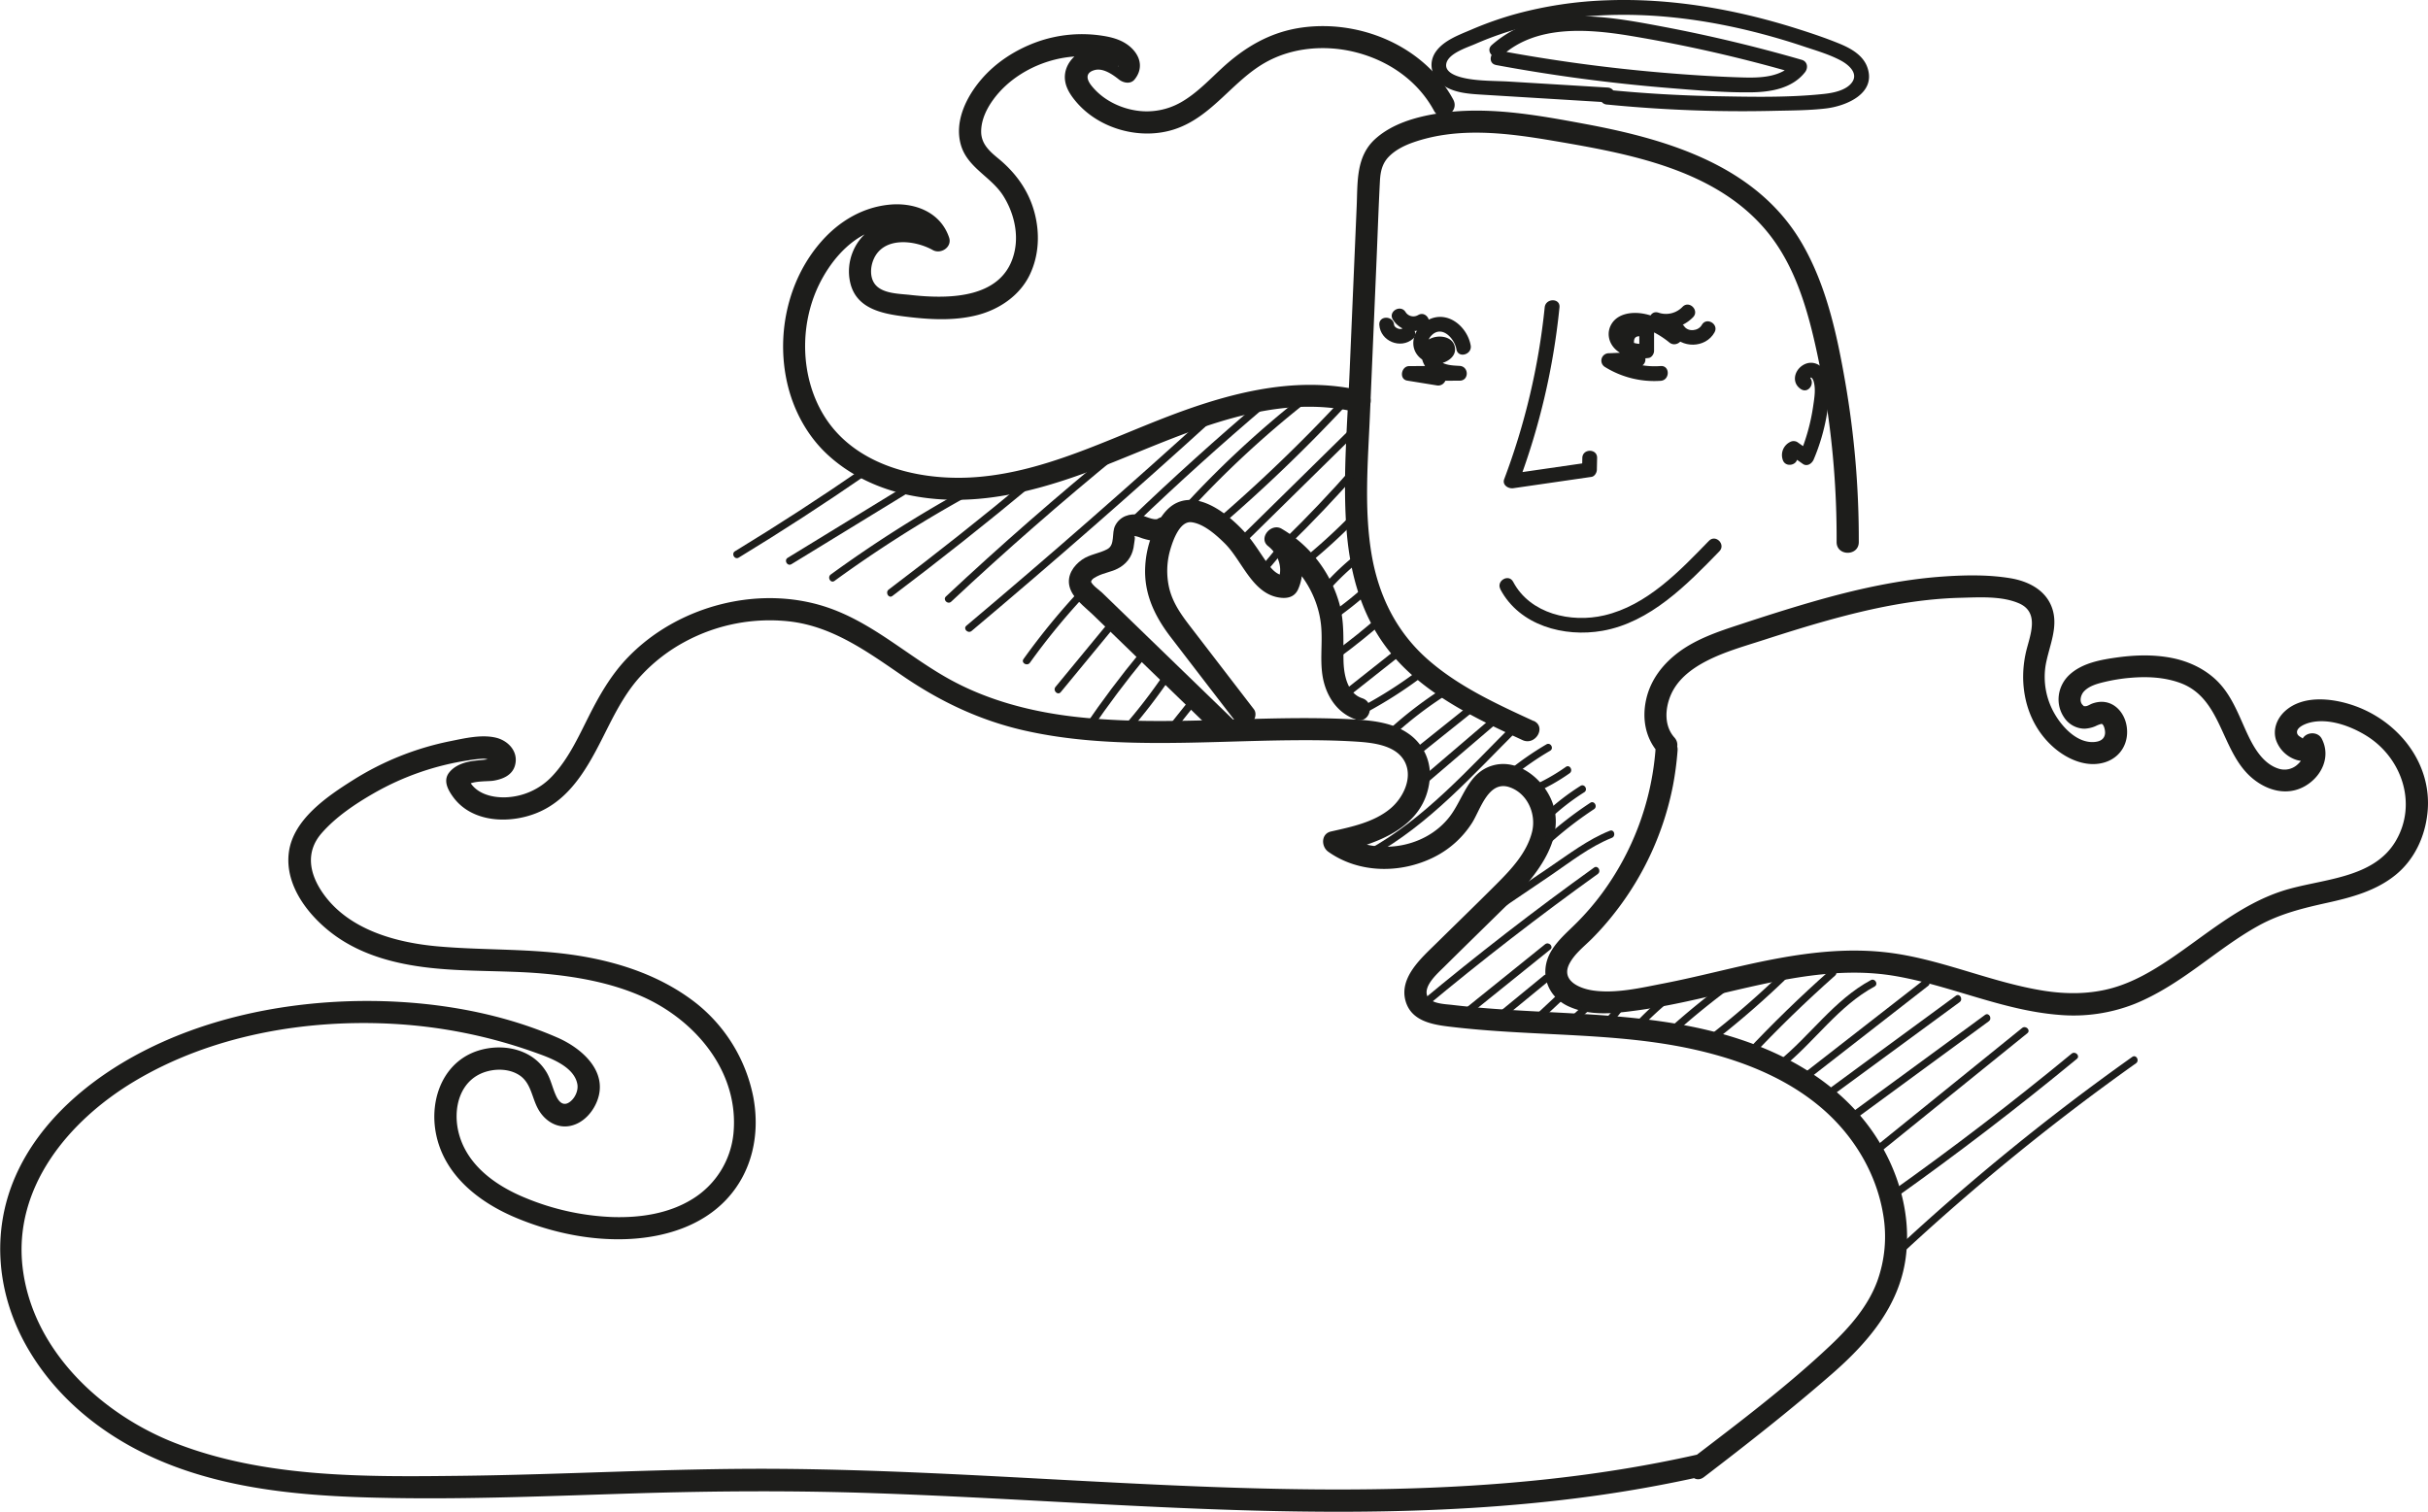 <svg id="Layer_12" data-name="Layer 12" xmlns="http://www.w3.org/2000/svg" viewBox="0 0 1642.2 1022.52"><defs><style>.cls-1{fill:#1d1d1b;}.cls-2{fill:none;stroke:#1d1d1b;stroke-miterlimit:10;}</style></defs><title>55</title><path class="cls-1" d="M1617.83,1737.11c-135.73,30.62-275.77,25.09-413.71,17.81-69.11-3.65-138.24-7.79-207.47-8.26-71.8-.49-143.5,3.92-215.27,4.72-64.08.72-131.88,1.51-192.53-22.13-50-19.5-96.44-62.61-103.26-118.27-6.7-54.64,31.08-99.78,75.32-126.32,52.12-31.27,116.21-42.41,176.32-38.94a339.83,339.83,0,0,1,94.32,19.11c10,3.56,27,9.37,29.19,21.67.73,4.18-1.46,9.06-4.74,11.68-4.33,3.48-7.5.78-9.59-3.68-2.45-5.2-3.52-11-6.46-16a32.89,32.89,0,0,0-12.08-11.83c-9.47-5.37-21.11-6.25-31.56-3.64-25.57,6.39-36,32.78-31.18,57,5.6,28.2,29.33,46.54,54.56,57,24.09,10,51,15.61,77.12,14.1,23.74-1.37,48-8.89,64.68-26.62,17.5-18.59,22.84-44,18.36-68.73a107.59,107.59,0,0,0-38.34-63.76c-22.74-18-50.61-27.64-79-32.3-31.87-5.24-64-3.63-96-6.46-28.53-2.52-60.74-11.29-78-36.17-9.1-13.13-11.8-27.81-.67-40.5,9.59-10.93,22.45-19.58,35-26.8A183.88,183.88,0,0,1,787,1267.4a88.48,88.48,0,0,1,10.09-1.13c2-.07,5.1,1.23,6.89,1,0,0,.41-1.91,1-1.69-.78-.29-3.44.91-4.48,1.07-4.86.76-9.84.76-14.62,2-4.5,1.17-8.91,3.24-11.85,7-4.24,5.37-.92,11.6,2.62,16.48,12.68,17.46,38,18.37,56.51,10.93,25.57-10.28,37.37-36.57,49.07-59.64,6-11.8,12.4-23.34,21.42-33.13A114.11,114.11,0,0,1,933.82,1187a120.82,120.82,0,0,1,70.61-13.54c29.34,3.45,52.91,20.8,76.6,37,25.24,17.26,52.14,30,82.06,36.77,28.78,6.52,58.45,8.29,87.89,8.42,31.07.14,62.1-1.56,93.17-1.83,14.87-.13,29.8,0,44.65,1,11.06.77,26.34,2.67,31.79,14,5.2,10.75-1.42,24-9.79,31.06-11.16,9.43-26.51,12.52-40.37,15.66-6.81,1.54-6.69,10.24-1.79,13.71,20.73,14.69,48.82,14.84,71.18,3.79a64.83,64.83,0,0,0,26.14-23.47c5.56-8.89,11-28.8,25.23-24,12.28,4.18,18.24,18.27,15.25,30.26-3.57,14.3-14.33,25.56-24.45,35.68-13.37,13.37-26.94,26.54-40.42,39.8-9.91,9.75-25.16,23-20.68,38.86,4.25,15,21.05,16.4,34,17.87,18.85,2.14,37.81,3.19,56.75,4.15,35.09,1.78,70.42,3.15,104.82,10.89,30.76,6.91,61.42,18.72,85.67,39.39,21.66,18.46,37.18,44,41.82,72.21a88.78,88.78,0,0,1-4,45c-6.3,17.08-18.66,31.17-31.71,43.49-29,27.4-61.42,51.86-93.1,76.07-7.57,5.78-.1,18.82,7.57,13,29.45-22.51,58.73-45.48,86.67-69.86,24-20.93,45.34-45.68,49.77-78.29,4-29.2-4.82-59.31-21.07-83.6-17.52-26.19-43.6-45-72.32-57.29-67.55-28.94-142-21.86-213.31-30.36-4.79-.57-15.35-.73-17.06-6.58-2-6.78,7.3-14.88,11.45-19,14.27-14.14,28.66-28.16,43-42.28,19.45-19.21,44.4-48.47,26.53-76.78-7.61-12.05-22.24-21.66-36.9-17.21-16.51,5-19.52,22.65-28.9,34.7-17.21,22.11-51.68,26.64-74.27,10.63l-1.79,13.71c27-6.11,59.22-17.12,62.66-49.2a33.6,33.6,0,0,0-14.57-31.65c-10.81-7.5-24.82-8.82-37.58-9.51-61.93-3.37-124.12,5.2-185.93-1.54-30-3.27-59.95-10.86-86.52-25.51-26.94-14.85-49.89-36.35-79-47.33-47.48-17.93-105.36-3.11-139.83,33.7-10.66,11.39-18.29,24.74-25.26,38.59-7.1,14.1-13.85,29-24.83,40.59a45.31,45.31,0,0,1-31.2,14.24c-10.26.38-21.88-2.87-25.87-13.39l-.76,5.78c2.84-3.73,13.84-3,18-3.6,6.25-1,12.82-3.59,14.71-10.28,2.62-9.27-4.48-16.92-13.07-18.89-9.77-2.24-21.09.48-30.72,2.41a195.75,195.75,0,0,0-65.73,26.32c-17.48,11-40.51,26.63-43.41,48.88-2.95,22.61,13.66,43.48,30.84,56,18.71,13.63,41.51,19.52,64.18,22.08,25.27,2.85,50.79,1.69,76.11,3.86,23,2,46.47,6.12,67.71,15.52,36.21,16,65.88,51.09,61.87,92.76a58.86,58.86,0,0,1-27.92,44.39c-16,9.87-35.33,12.66-53.88,12.09a170.33,170.33,0,0,1-58.85-12.94c-19.59-8-38.85-21.45-44.87-42.79-4.9-17.37.3-38.21,19.63-43,7-1.74,15.09-1.21,21.19,2.84,7.49,5,8.24,14.18,12,21.7,4.23,8.53,12.83,14.6,22.61,12.46,8.24-1.8,14.61-8.73,17.69-16.3,8.18-20.08-9.86-36-26.56-43.32-44.67-19.55-96.65-26.52-145.09-24.48-46.58,2-94,12.39-135.6,33.91-35.68,18.47-69.29,46.56-85.83,84-17,38.44-12.61,81.18,8.43,117.14,22.31,38.14,58.89,64.65,99.86,79.79,46,17,96.08,20.16,144.73,21,55.22,1,110.42-1.4,165.61-3.1,54.82-1.69,109.56-2,164.37-.05,53.76,1.87,107.47,5.14,161.19,7.87,106.84,5.43,214.37,8.7,320.67-5.73q38.41-5.21,76.27-13.69c9.41-2.12,5.43-16.59-4-14.46Z" transform="translate(-470.23 -753.09)"/><path class="cls-1" d="M1589.9,1260.83a188.22,188.22,0,0,1-36.23,96.68,176.58,176.58,0,0,1-17.1,19.84c-6.11,6.15-13,11.84-17.38,19.46-8,13.93-2.8,30.15,11.67,36.89,15,7,31.61,4.92,47.47,2.74,19.65-2.7,39-7.25,58.28-11.77,38-8.9,77.14-18.11,116.24-11.23,37.15,6.53,72,23.11,109.87,26.12a112.51,112.51,0,0,0,51.72-7.57c15.42-6.33,29.23-15.5,42.7-25.22,13.25-9.55,26.26-19.55,40.58-27.47,14.81-8.2,30.55-12,46.94-15.62,16.19-3.6,32.5-8,45.65-18.61,12.8-10.3,20-25.75,21.73-41.87,3.73-33.86-20.16-63.32-51.48-73.42-14.05-4.53-33-6.43-44.85,4.34-5.43,4.93-8.38,12.39-6.06,19.56a21.57,21.57,0,0,0,14.18,13.55c6.65,1.87,13.33-.62,16.7-6.71h-13c1.79,3.43-.48,7.09-3.06,9.43a13,13,0,0,1-13.38,3c-11.09-3.67-17.32-15.69-21.81-25.59-5.44-12-10.1-24.58-19.77-33.95-8.33-8.07-19.25-13.11-30.57-15.3-12-2.31-24.08-2-36.1-.4-11.35,1.56-24.11,3.71-32.85,11.76-8.17,7.52-10,19.93-3.5,29.17A16.72,16.72,0,0,0,1880,1246a21.33,21.33,0,0,0,7.61-1.75,20,20,0,0,1,3.49-1.38c1-.16.53-.31,1.27.3.94.78,1.83,4.07,1.62,6.1-.4,3.9-3.46,5.43-7.23,5.73-11.44.91-21.48-9.81-26.71-18.8a49.78,49.78,0,0,1-6.28-32.84c2.24-13.23,9.3-26.46,4.06-39.92-4.52-11.59-16.08-17.25-27.73-19.2-14.42-2.42-29.5-2.21-44-1.28-30.83,2-61.12,8.83-90.72,17.4-16.48,4.77-32.81,10-49.11,15.39-13.84,4.53-28.12,9.37-40,18-11.07,8.09-19.7,19-22.68,32.65-2.84,13-.46,26.16,8.54,36.18,6.46,7.2,17-3.44,10.61-10.61-6.94-7.73-6.4-19.14-2.66-28.25,4.54-11.06,14.36-18.38,24.69-23.68,12-6.13,25.16-9.8,37.91-13.92,14.61-4.72,29.26-9.33,44.05-13.44,29.28-8.15,59.26-14.49,89.74-15.23,12.41-.3,27.48-1.33,39.21,3.71,13.18,5.66,8.55,19.2,5.6,30-6.55,24-1.21,50.9,18.24,67.74,9.27,8,22.58,13.79,34.85,9.68,10.61-3.55,16-13.59,14.22-24.4-1.48-9.19-8.59-17.19-18.45-16.29a19.93,19.93,0,0,0-5,1.19c-1.13.4-3.24,1.83-4.45,1.7s-.5.44-1.78-.77c-2.61-2.49-1.23-7,.78-9.17,3.61-3.9,9.37-5.38,14.36-6.55a117.56,117.56,0,0,1,16.74-2.68c11.37-1,23-.53,33.79,3.35,28.46,10.22,27.51,45.57,48.21,63.84,10.2,9,24.34,13.16,36.73,5.87,11.13-6.54,17.32-19.87,11.05-31.88-2.6-5-10.3-4.78-13,0-1.08,2,.73-.18.74,0,0-.15.1.45-.5-.08-1.32-1.17-3.34-1.61-3.88-3.61-1-3.9,5.48-6.42,8.47-7.19,12.7-3.28,27.8,2.27,38.49,8.93,23.88,14.87,34.52,46,19.72,71.13-15.42,26.17-51.15,25.46-76.84,33.84-28.69,9.36-51.34,29.54-75.95,46.12-12,8.06-24.61,15.41-38.57,19.39-15.26,4.35-31.42,4.38-47,1.88-33.64-5.38-65.16-19.59-98.82-24.91-35.55-5.62-70.94.38-105.66,8.28-17.57,4-35.06,8.4-52.75,11.82-15,2.91-32,6.92-47.37,4.68-9.24-1.35-21.85-6.74-15.9-18.16,3.54-6.79,10.1-11.73,15.41-17.07a192.68,192.68,0,0,0,15.37-17.51,202.41,202.41,0,0,0,39.27-86.11,212.71,212.71,0,0,0,3.08-23.51c.73-9.63-14.27-9.58-15,0Z" transform="translate(-470.23 -753.09)"/><path class="cls-1" d="M1515,961a462.55,462.55,0,0,1-27.38,116.18c-1.5,4,2.81,6.64,6.15,6.15l52.84-7.66c2.17-.31,3.63-2.82,3.67-4.82l.17-8c.14-6.44-9.86-6.44-10,0l-.17,8,3.67-4.82-52.84,7.66,6.15,6.15A472.53,472.53,0,0,0,1525,961c.65-6.4-9.36-6.35-10,0Z" transform="translate(-470.23 -753.09)"/><path class="cls-1" d="M1485,1151.68c13,24.56,43.14,32.63,69,28.11,32.38-5.67,57.3-31.27,79.18-53.82,4.48-4.62-2.58-11.7-7.07-7.07-19.92,20.53-41.92,43.7-70.85,50.45-22.47,5.24-50.14-1-61.59-22.71-3-5.69-11.64-.65-8.63,5Z" transform="translate(-470.23 -753.09)"/><path class="cls-1" d="M1507.57,1240.82c-25-11.51-50.82-23.33-71.65-41.66-21.76-19.14-33.69-44.12-38.24-72.52-4.86-30.35-2.22-61.65-.91-92.17L1401.27,929c.76-17.8,1.36-35.61,2.28-53.4.34-6.49,1.55-12.1,6.31-16.82,4.39-4.36,10.23-7.26,16-9.3,30.56-10.77,63.9-6.44,95.1-1.13,51.32,8.74,110.51,19.34,145.14,62.26,18.74,23.22,27.09,53.11,33.22,81.76A593.53,593.53,0,0,1,1712,1093.71q.5,13,.44,26.05c0,9.65,15,9.67,15,0a622.41,622.41,0,0,0-9.23-108.61c-5.55-31.89-12.68-64.87-29.05-93.17-30.48-52.66-90.45-70.53-146.64-81-33-6.12-67.09-12.42-100.63-7-14.64,2.37-30.41,7-41.6,17.19-12.94,11.81-11.76,28.9-12.44,45l-4.8,112.4c-1.44,33.76-4.43,67.92-2.45,101.7,1.82,31.18,9.23,61.94,28.91,86.85,18.29,23.15,44.54,38.49,70.67,51.25,6.57,3.21,13.2,6.29,19.84,9.35,8.71,4,16.34-8.91,7.57-13Z" transform="translate(-470.23 -753.09)"/><path class="cls-1" d="M1557,823.79q37.47,3.68,75.15,4.38,18.82.33,37.64-.1c11.72-.27,23.69-.24,35.35-1.61,13.8-1.62,34.35-10.14,28.07-27.87-2.88-8.11-11-12.72-18.54-15.84-9.73-4-19.82-7.37-29.86-10.53-41-12.9-84.26-20.48-127.33-18.94a268.93,268.93,0,0,0-62.39,9.36,235,235,0,0,0-29.6,10.45c-8.19,3.51-18.37,7.13-23.86,14.59-5.67,7.7-3.41,17.36,4.15,22.73,7.87,5.58,17.82,6.16,27.11,6.73l84.73,5.17c6.43.39,6.4-9.61,0-10l-66-4c-9.68-.59-19.91-.29-29.45-2.1-4.69-.89-15.09-3.4-13.71-10.12,1.44-7,14.22-10.89,19.77-13.33a216.21,216.21,0,0,1,26.32-9.53,251.93,251.93,0,0,1,55.38-9.55c37.87-2.34,75.89,2.75,112.48,12.48q14.07,3.74,27.88,8.37c8.32,2.78,17.17,5.33,24.93,9.47,5.3,2.82,12.37,8.75,7.39,15.13-4,5.17-12.58,6.84-18.7,7.49-23.61,2.52-48,2-71.75,1.57q-37.65-.66-75.15-4.38c-6.4-.63-6.36,9.38,0,10Z" transform="translate(-470.23 -753.09)"/><path class="cls-1" d="M1464.94,986.72c-2.08-11.67-13.66-22.45-26-18.4-10.56,3.45-17.75,17.67-8.64,26.47a16.49,16.49,0,0,0,13.36,4.28c4.52-.58,10.51-4,10.69-9.19.39-11.12-16.54-11.67-21.14-3.77-3.41,5.85-1.09,13.38,3.45,17.89,5.46,5.42,13.54,6.16,20.81,6.59v-10l-34.1.14c-5.43,0-7.06,8.9-1.33,9.82l20.05,3.24c6.3,1,9-8.62,2.66-9.64l-20.05-3.24-1.33,9.82,34.1-.14c6.48,0,6.38-9.62,0-10-5-.3-12.18-.37-15-5.29-.69-1.2-1.63-3.6-.15-4.52.81-.5,2-.42,2.2.42l.5-3.85c-3,5.31-12.49-.7-7-6.92,7.13-8,15.94,1.43,17.28,8.94,1.13,6.33,10.76,3.64,9.64-2.66Z" transform="translate(-470.23 -753.09)"/><path class="cls-1" d="M1606.4,977.7c-7.29-6-16.06-11.12-25.5-12.57-7.22-1.11-16.13.08-20.45,6.71-4,6.2-2.24,13.77,3.3,18.31,6,4.92,14.08,6.12,21.56,5.08,2.13-.3,3.67-2.84,3.67-4.82V976.27a5.07,5.07,0,0,0-3.67-4.82c-4.66-1-11.53-1.64-15.45,1.73-2.77,2.37-4.16,6.52-4.4,10a17.46,17.46,0,0,0,11.48,17.82l1.33-9.82-19.94.86a5,5,0,0,0-2.52,9.32,63.19,63.19,0,0,0,37.62,9.33c6.38-.44,6.43-10.45,0-10a53.94,53.94,0,0,1-32.57-8l-2.52,9.32,19.94-.86c5.8-.25,6.58-7.89,1.33-9.82-2.63-1-4.07-3.81-4.21-6.49-.25-4.87,3.21-4.69,7.26-3.82l-3.67-4.82V990.4l3.67-4.82a17.73,17.73,0,0,1-11.51-2.38c-3-1.94-4.25-5.25-.56-7.37,8.67-5,22.36,3.71,28.75,8.94,4.94,4,12.06-3,7.07-7.07Z" transform="translate(-470.23 -753.09)"/><path class="cls-1" d="M1418.81,975.22c-1.5,1.29-5.54-.45-5.68-2.41-.44-6.39-10.44-6.43-10,0,.76,11.07,14.35,16.69,22.75,9.48,4.89-4.2-2.21-11.24-7.07-7.07Z" transform="translate(-470.23 -753.09)"/><path class="cls-1" d="M1429.35,966.22a6.22,6.22,0,0,1-8.43-2c-3.34-5.49-12-.47-8.63,5a16.38,16.38,0,0,0,22.11,5.62c5.54-3.27.51-11.91-5-8.63Z" transform="translate(-470.23 -753.09)"/><path class="cls-1" d="M1589.25,974.21a25.64,25.64,0,0,0,26.07-6.52c4.52-4.59-2.55-11.67-7.07-7.07a15.58,15.58,0,0,1-16.34,3.95c-6.14-2-8.77,7.69-2.66,9.64Z" transform="translate(-470.23 -753.09)"/><path class="cls-1" d="M1600.58,978.65c6.71,10.26,23.2,10.21,29.29-.74,3.13-5.63-5.5-10.68-8.63-5-2.29,4.13-9.29,4.91-12,.74-3.51-5.36-12.17-.36-8.63,5Z" transform="translate(-470.23 -753.09)"/><path class="cls-1" d="M1693.31,1007.68c.54.35.77,1.31,1,1.43-.11,0,1-.63.73-.79,1.51.79,2,3,2.27,4.45.94,4.89-.08,10.55-.78,15.41a134.93,134.93,0,0,1-9.31,33.08l7.34-3-8.7-6.13a5,5,0,0,0-5,0,9.84,9.84,0,0,0-4.89,11.87c1.85,6.15,11.51,3.53,9.64-2.66l.29-.58h-5l8.7,6.13c2.94,2.07,6.21-.29,7.34-3a136.59,136.59,0,0,0,8.89-30.39c1.41-8.46,3.59-18.86.06-27.07-2.86-6.66-10.08-10.41-16.57-6.11-5.78,3.83-7.28,11.94-1,16,5.43,3.49,10.45-5.16,5-8.63Z" transform="translate(-470.23 -753.09)"/><path class="cls-1" d="M1318.27,1232.79q-21.62-28.14-43.25-56.27c-6.09-7.94-11.65-15.81-14-25.68a51.31,51.31,0,0,1,.77-26.05c1.75-6,6.34-19.45,14.36-18.44,8.3,1.05,16.8,8.71,22.49,14.33,11.49,11.35,18.24,33.08,35.85,36.45,5.81,1.11,11.29.23,13.82-5.62a32.43,32.43,0,0,0,2.69-14c-.35-9.79-4.68-19.48-12.45-25.6l-9.09,11.78c18.63,10.85,32,30.55,34.26,52.15,1.37,13.18-1.49,26.69,2.17,39.65,3.15,11.14,10.44,20.71,21.68,24.36,9.2,3,13.14-11.49,4-14.46-10.25-3.33-12.45-16.25-12.65-25.51-.28-12.77.74-25.14-2.57-37.66a85.44,85.44,0,0,0-39.31-51.48c-7.1-4.14-16,6.37-9.09,11.78s10.45,15.13,6.45,23.53l6.48-3.71c-6.62.87-10.77-4.45-14.28-9.44-4.75-6.76-8.91-13.78-14.53-19.9-10.26-11.18-29.35-27.14-45.6-19.92-7.6,3.37-12.49,11.51-15.78,18.82a67.7,67.7,0,0,0-5.88,24.36c-1,18.33,6.38,33.64,17.27,47.84q21.6,28.16,43.25,56.27c2.49,3.24,6.42,4.87,10.26,2.69,3.18-1.81,5.15-7.06,2.69-10.26Z" transform="translate(-470.23 -753.09)"/><path class="cls-1" d="M1253.35,1104c-2.54,1.47-9.43-2.21-12.39-2.7-6.63-1.1-13.22,1-16.46,7.31-2.63,5.07.13,12.95-5.3,15.93s-11.86,3.44-17.12,7.12c-5.82,4.08-10.3,10.65-8.5,18.05,1.92,7.94,10.18,13.69,15.76,19.1l39.94,38.7L1294.2,1251c6.94,6.72,17.55-3.87,10.61-10.61l-71.32-69.1L1215.65,1154c-1.43-1.38-7.28-5.48-7.51-7.7.05.5.21-.29.45-.69.68-1.11,2.32-2,3.42-2.55,5-2.66,11-3.2,15.88-6.29,5.72-3.6,8.7-8.9,9.36-15.56.14-1.46,1.32-6.05-.31-5.34,1.41-.61,4.61,1,6.06,1.41,6.07,1.86,12.12,3,17.91-.39,8.35-4.83.81-17.8-7.57-13Z" transform="translate(-470.23 -753.09)"/><path class="cls-1" d="M1391.92,1017.51c-47.21-11.33-95,2.69-138.82,20.05-41.45,16.41-83.49,36.91-128.83,38.61-36.12,1.36-77-9.51-96.93-42.26-15.86-26.1-16.45-61-3.14-88.27,7.1-14.55,18.71-28.91,33.92-35.47,11.62-5,34.38-7.91,39.57,7.6l11-8.47c-14.3-8-32.81-10.74-47.57-2.24-12.66,7.29-19.07,22.78-15.88,37,4,18,21.84,21.3,37.53,23.21,16.07,2,32.8,3,48.63-1.08,14.75-3.84,28.48-13.12,35.25-27.09,6.38-13.16,7-28.37,3.23-42.4-4-14.8-12.66-26.7-24.37-36.35-6-4.91-11.65-9.95-11.66-18.25,0-7.86,3.66-15.42,8.2-21.65,9.95-13.65,25.5-23,41.72-27.05a76,76,0,0,1,24.53-2,48.25,48.25,0,0,1,12.14,2.2,12.83,12.83,0,0,1,4.21,2.39,12.63,12.63,0,0,0,1.33,1.35c1.62,1-.75,1,1-1.09h10.61c-10.32-8.16-23.73-15.14-36.56-7.91-5.6,3.15-9.9,8.82-10.51,15.3-.67,7.14,3.2,13.17,7.64,18.4,15.79,18.58,44,26.12,67,18.31,25.09-8.51,38.81-32.68,61.26-45.17,17.89-9.95,39.64-11.76,59.38-7.07,22.74,5.4,43.14,19.13,54.36,39.92,4.59,8.5,17.54.93,13-7.57-19.42-36-62.64-54.23-102.34-48.74-21.51,3-38.89,13.32-54.6,27.93-8.66,8-16.93,16.78-27.3,22.67a46.71,46.71,0,0,1-30.16,5.55c-11.61-1.77-23.1-7.63-30.43-17-3.35-4.27-4-8.63,2.18-10.36,5.8-1.62,12.22,2.95,16.5,6.33,2.92,2.31,7.82,3.43,10.61,0,5.25-6.46,4.6-13.94-.94-20.08-5.2-5.76-12.43-8.13-19.87-9.34a90.41,90.41,0,0,0-45.27,4.06c-14.31,5.19-27.62,13.67-37.57,25.29-10.16,11.86-18.46,28.59-13.79,44.51,4.5,15.33,20.43,21.36,28.57,34.2,6.8,10.73,10.38,24.42,7.84,37-6.62,32.88-44.21,33.1-70.76,30.1-7.29-.82-18.32-.77-23.47-6.83-3.91-4.6-3.54-11.84-1.31-17.1,6.68-15.77,27.91-13.21,40.12-6.4,5.43,3,13.17-2,11-8.47-5.82-17.36-23.59-24-40.73-22.21-18.08,1.87-33.69,11.28-45.61,24.79-23.46,26.57-31.3,65.29-22.3,99.33,4.37,16.51,13,32.11,25.38,43.94,15.51,14.8,35.63,24.16,56.51,28.43,47.46,9.72,94-4.82,137.79-22.34,51.66-20.68,107.79-47.44,164.74-33.76,9.38,2.25,13.38-12.21,4-14.46Z" transform="translate(-470.23 -753.09)"/><path class="cls-1" d="M1482.1,797.08a1147.31,1147.31,0,0,0,116.12,15.47c18.55,1.51,37.36,3.18,56,3,13.35-.12,28.12-2.48,36.86-13.63,2.26-2.89,1.72-7.22-2.21-8.36q-46.3-13.4-93.72-22.39c-26-4.9-53-10-79.39-5.11a74.32,74.32,0,0,0-36.57,17.5c-4.8,4.3,2.29,11.36,7.07,7.07,23.32-20.9,58.27-18,86.93-13.25a981.87,981.87,0,0,1,113,25.82l-2.21-8.36c-8.37,10.68-22.92,11-35.39,10.63-18.12-.52-36.24-1.74-54.29-3.27q-55.11-4.67-109.55-14.79c-6.29-1.17-9,8.47-2.66,9.64Z" transform="translate(-470.23 -753.09)"/><path class="cls-1" d="M1053.45,1070.1q-42.24,29.16-86.1,55.86c-2.74,1.67-.24,6,2.52,4.32q43.85-26.69,86.1-55.86c2.63-1.82.13-6.15-2.52-4.32Z" transform="translate(-470.23 -753.09)"/><path class="cls-1" d="M1082.74,1081.6,1003,1130.4c-2.74,1.68-.23,6,2.52,4.32l79.74-48.8c2.74-1.68.23-6-2.52-4.32Z" transform="translate(-470.23 -753.09)"/><path class="cls-1" d="M1121.75,1084.7a851.26,851.26,0,0,0-89.61,57c-2.58,1.87-.09,6.21,2.52,4.32a851.26,851.26,0,0,1,89.61-57c2.82-1.55.3-5.87-2.52-4.32Z" transform="translate(-470.23 -753.09)"/><path class="cls-1" d="M1165.06,1077.6q-46,38.24-93.76,74.29c-2.54,1.91,0,6.26,2.52,4.32q48.26-36.42,94.77-75.08c2.48-2.06-1.08-5.58-3.54-3.54Z" transform="translate(-470.23 -753.09)"/><path class="cls-1" d="M1224.19,1056.76q-58.75,47.93-114.15,99.78c-2.35,2.2,1.19,5.73,3.54,3.54q55.36-51.82,114.15-99.78c2.49-2-1.06-5.55-3.54-3.54Z" transform="translate(-470.23 -753.09)"/><path class="cls-1" d="M1288.16,1032.57q-80.76,73.46-164.3,143.77c-2.46,2.07,1.09,5.6,3.54,3.54q83.53-70.3,164.3-143.77c2.39-2.17-1.16-5.7-3.54-3.54Z" transform="translate(-470.23 -753.09)"/><path class="cls-1" d="M1323.39,1024q-45.34,38.46-88.29,79.61c-2.33,2.23,1.21,5.76,3.54,3.54q42.93-41.14,88.29-79.61c2.46-2.08-1.09-5.61-3.54-3.54Z" transform="translate(-470.23 -753.09)"/><path class="cls-1" d="M1350.81,1021.29a669.18,669.18,0,0,0-82.28,76.65c-2.16,2.38,1.37,5.92,3.54,3.54a669.18,669.18,0,0,1,82.28-76.65c2.53-2-1-5.5-3.54-3.54Z" transform="translate(-470.23 -753.09)"/><path class="cls-1" d="M1376.27,1024.72a1067.17,1067.17,0,0,1-84.15,80.76c-2.44,2.1,1.11,5.62,3.54,3.54a1067.17,1067.17,0,0,0,84.15-80.76c2.19-2.35-1.33-5.89-3.54-3.54Z" transform="translate(-470.23 -753.09)"/><path class="cls-1" d="M1385.64,1041.14l-76.86,75.58c-2.3,2.26,1.24,5.79,3.54,3.54l76.86-75.58c2.3-2.26-1.24-5.79-3.54-3.54Z" transform="translate(-470.23 -753.09)"/><path class="cls-1" d="M1385.39,1068.92q-22.64,25.78-47.22,49.74c-2.31,2.25,1.23,5.78,3.54,3.54q24.57-24,47.22-49.74c2.12-2.41-1.41-6-3.54-3.54Z" transform="translate(-470.23 -753.09)"/><path class="cls-1" d="M1385,1100.46a386.66,386.66,0,0,1-32.27,29.72c-2.49,2,1.07,5.56,3.54,3.54a386.66,386.66,0,0,0,32.27-29.72c2.24-2.31-1.29-5.85-3.54-3.54Z" transform="translate(-470.23 -753.09)"/><path class="cls-1" d="M1388.08,1127.64a175.58,175.58,0,0,0-22.65,21.32c-2.13,2.4,1.39,5.95,3.54,3.54a175.58,175.58,0,0,1,22.65-21.32c2.53-2-1-5.5-3.54-3.54Z" transform="translate(-470.23 -753.09)"/><path class="cls-1" d="M1393.19,1149.71a237.37,237.37,0,0,1-23.33,18.52c-2.62,1.83-.13,6.16,2.52,4.32a247.66,247.66,0,0,0,24.35-19.31c2.4-2.16-1.15-5.69-3.54-3.54Z" transform="translate(-470.23 -753.09)"/><path class="cls-1" d="M1403.15,1169.68q-14.41,12.73-29.94,24.09c-2.57,1.88-.08,6.22,2.52,4.32q16-11.72,30.95-24.87c2.42-2.13-1.13-5.66-3.54-3.54Z" transform="translate(-470.23 -753.09)"/><path class="cls-1" d="M1416.95,1190.47l-38.47,30.41c-2.52,2,1,5.51,3.54,3.54l38.47-30.41c2.52-2-1-5.51-3.54-3.54Z" transform="translate(-470.23 -753.09)"/><path class="cls-1" d="M1429.24,1206.82a297.47,297.47,0,0,1-37.94,24.18c-2.84,1.52-.31,5.84,2.52,4.32a297.47,297.47,0,0,0,37.94-24.18c2.54-1.91.05-6.25-2.52-4.32Z" transform="translate(-470.23 -753.09)"/><path class="cls-1" d="M1445.47,1219.15a264.64,264.64,0,0,0-36.61,28.2c-2.37,2.18,1.17,5.71,3.54,3.54a257.15,257.15,0,0,1,35.6-27.41c2.7-1.73.2-6.06-2.52-4.32Z" transform="translate(-470.23 -753.09)"/><path class="cls-1" d="M1464.93,1229.44l-40,32c-2.51,2,1,5.53,3.54,3.54l40-32c2.51-2-1-5.53-3.54-3.54Z" transform="translate(-470.23 -753.09)"/><path class="cls-1" d="M1478.08,1239.61l-51.7,44.18c-2.45,2.09,1.1,5.62,3.54,3.54l51.7-44.18c2.45-2.09-1.1-5.62-3.54-3.54Z" transform="translate(-470.23 -753.09)"/><path class="cls-1" d="M1494.09,1242.61c-30.86,30.64-60.18,64.23-98.71,85.42-2.82,1.55-.3,5.87,2.52,4.32,38.93-21.4,68.56-55.26,99.73-86.2,2.29-2.27-1.25-5.81-3.54-3.54Z" transform="translate(-470.23 -753.09)"/><path class="cls-1" d="M1493.67,1278.22a197.77,197.77,0,0,1,25-17.29c2.78-1.62.26-5.95-2.52-4.32a206.07,206.07,0,0,0-26,18.07c-2.5,2,1.06,5.55,3.54,3.54Z" transform="translate(-470.23 -753.09)"/><path class="cls-1" d="M1508,1289.53a132.06,132.06,0,0,0,23.83-13.37c2.61-1.84.11-6.18-2.52-4.32a132.06,132.06,0,0,1-23.83,13.37c-2.95,1.27-.4,5.58,2.52,4.32Z" transform="translate(-470.23 -753.09)"/><path class="cls-1" d="M1518.53,1307a152.62,152.62,0,0,1,23.21-18c2.72-1.71.21-6-2.52-4.32a159.41,159.41,0,0,0-24.22,18.74c-2.35,2.21,1.19,5.74,3.54,3.54Z" transform="translate(-470.23 -753.09)"/><path class="cls-1" d="M1514.61,1327.1a250.42,250.42,0,0,1,33.73-26.65c2.68-1.76.17-6.1-2.52-4.32a258,258,0,0,0-34.74,27.43c-2.35,2.21,1.19,5.74,3.54,3.54Z" transform="translate(-470.23 -753.09)"/><path class="cls-1" d="M1477.13,1373.61l41.89-28.36c13.25-9,26.4-19.46,41.37-25.41,3-1.17,1.67-6-1.33-4.82-14.87,5.91-27.8,15.91-41,24.82l-43.5,29.45c-2.65,1.79-.15,6.13,2.52,4.32Z" transform="translate(-470.23 -753.09)"/><path class="cls-1" d="M1434.76,1434.13q56.42-47,116.12-89.85c2.59-1.86.1-6.2-2.52-4.32q-60.17,43.2-117.13,90.64c-2.47,2.06,1.08,5.58,3.54,3.54Z" transform="translate(-470.23 -753.09)"/><path class="cls-1" d="M1460.64,1442.2l58.14-46.83c2.51-2-1.05-5.54-3.54-3.54l-58.14,46.83c-2.51,2,1.05,5.54,3.54,3.54Z" transform="translate(-470.23 -753.09)"/><path class="cls-1" d="M1485.54,1443.06l32.48-26.63c2.49-2-1.07-5.56-3.54-3.54L1482,1439.52c-2.49,2,1.07,5.56,3.54,3.54Z" transform="translate(-470.23 -753.09)"/><path class="cls-1" d="M1508.43,1446.92l22.75-21.26c2.36-2.2-1.19-5.73-3.54-3.54l-22.75,21.26c-2.36,2.2,1.19,5.73,3.54,3.54Z" transform="translate(-470.23 -753.09)"/><path class="cls-1" d="M1533.1,1447.59a216.81,216.81,0,0,1,16.28-14.71c2.49-2-1.06-5.55-3.54-3.54a216.81,216.81,0,0,0-16.28,14.71c-2.28,2.28,1.26,5.81,3.54,3.54Z" transform="translate(-470.23 -753.09)"/><path class="cls-1" d="M1556.88,1448.41a82.3,82.3,0,0,0,11.6-13.28c1.86-2.64-2.48-5.14-4.32-2.52a76.34,76.34,0,0,1-10.81,12.26c-2.37,2.18,1.17,5.71,3.54,3.54Z" transform="translate(-470.23 -753.09)"/><path class="cls-1" d="M1578.55,1450a205.81,205.81,0,0,1,23.42-21.67c2.52-2-1-5.51-3.54-3.54a205.81,205.81,0,0,0-23.42,21.67c-2.18,2.36,1.34,5.9,3.54,3.54Z" transform="translate(-470.23 -753.09)"/><path class="cls-1" d="M1602.24,1452.71a517.15,517.15,0,0,1,42.65-34.42c2.58-1.87.09-6.21-2.52-4.32a529.26,529.26,0,0,0-43.66,35.21c-2.4,2.15,1.15,5.68,3.54,3.54Z" transform="translate(-470.23 -753.09)"/><path class="cls-1" d="M1626.36,1459.9a604.43,604.43,0,0,0,55.68-48.38c2.3-2.26-1.24-5.79-3.54-3.54a594.17,594.17,0,0,1-54.67,47.6c-2.52,1.93,0,6.28,2.52,4.32Z" transform="translate(-470.23 -753.09)"/><path class="cls-1" d="M1654.17,1468.66q27.34-29.17,57.29-55.7c2.41-2.14-1.13-5.66-3.54-3.54q-29.93,26.51-57.29,55.7c-2.2,2.35,1.33,5.89,3.54,3.54Z" transform="translate(-470.23 -753.09)"/><path class="cls-1" d="M1676.54,1474.63c21.28-17.21,37.1-41,61.55-54.22,2.83-1.53.31-5.85-2.52-4.32-24.85,13.43-40.93,37.51-62.56,55-2.5,2,1.05,5.54,3.54,3.54Z" transform="translate(-470.23 -753.09)"/><path class="cls-1" d="M1690.12,1485.54l84.29-65.62c2.54-2-1-5.49-3.54-3.54L1686.58,1482c-2.54,2,1,5.49,3.54,3.54Z" transform="translate(-470.23 -753.09)"/><path class="cls-1" d="M1707.44,1495.67l88.2-64.72c2.57-1.88.08-6.22-2.52-4.32l-88.2,64.72c-2.57,1.88-.08,6.22,2.52,4.32Z" transform="translate(-470.23 -753.09)"/><path class="cls-1" d="M1721.94,1512.36l93.41-68.45c2.57-1.88.08-6.22-2.52-4.32L1719.42,1508c-2.57,1.88-.08,6.22,2.52,4.32Z" transform="translate(-470.23 -753.09)"/><path class="cls-1" d="M1739.67,1534.24,1841.44,1452c2.5-2-1.05-5.54-3.54-3.54l-101.77,82.28c-2.5,2,1.05,5.54,3.54,3.54Z" transform="translate(-470.23 -753.09)"/><path class="cls-1" d="M1752,1563.5q63.13-44.85,122.92-94.14c2.48-2-1.07-5.57-3.54-3.54q-59.26,48.85-121.91,93.36c-2.6,1.85-.11,6.19,2.52,4.32Z" transform="translate(-470.23 -753.09)"/><path class="cls-1" d="M1756.12,1601.59a1550,1550,0,0,1,158.8-129.25c2.6-1.85.11-6.18-2.52-4.32a1559.71,1559.71,0,0,0-159.81,130c-2.36,2.2,1.18,5.73,3.54,3.54Z" transform="translate(-470.23 -753.09)"/><path class="cls-1" d="M1201.87,1151a462.32,462.32,0,0,0-39.36,47.85c-1.88,2.62,2.46,5.12,4.32,2.52a452.72,452.72,0,0,1,38.58-46.84c2.21-2.34-1.32-5.88-3.54-3.54Z" transform="translate(-470.23 -753.09)"/><path class="cls-1" d="M1221.27,1172.67l-37.14,45.06c-2,2.46,1.49,6,3.54,3.54l37.14-45.06c2-2.46-1.49-6-3.54-3.54Z" transform="translate(-470.23 -753.09)"/><path class="cls-1" d="M1241.19,1194.61q-19.8,24-37.36,49.79c-1.82,2.67,2.51,5.17,4.32,2.52q17.18-25.21,36.58-48.77c2-2.47-1.49-6-3.54-3.54Z" transform="translate(-470.23 -753.09)"/><path class="cls-1" d="M1257.3,1209.39a363.75,363.75,0,0,1-26.71,34.71c-2.1,2.42,1.42,6,3.54,3.54a374.49,374.49,0,0,0,27.49-35.72c1.81-2.67-2.52-5.18-4.32-2.52Z" transform="translate(-470.23 -753.09)"/><path class="cls-1" d="M1276.94,1223.8l-18,22.59c-2,2.49,1.53,6.05,3.54,3.54l18-22.59c2-2.49-1.53-6.05-3.54-3.54Z" transform="translate(-470.23 -753.09)"/><path class="cls-1" d="M1335.65,1121.05q-6.22,8.26-13.17,15.91c-2.15,2.38,1.37,5.93,3.54,3.54q7.36-8.14,14-16.92c1.94-2.57-2.4-5.07-4.32-2.52Z" transform="translate(-470.23 -753.09)"/><path class="cls-2" d="M1392.57,1234.72" transform="translate(-470.23 -753.09)"/></svg>
